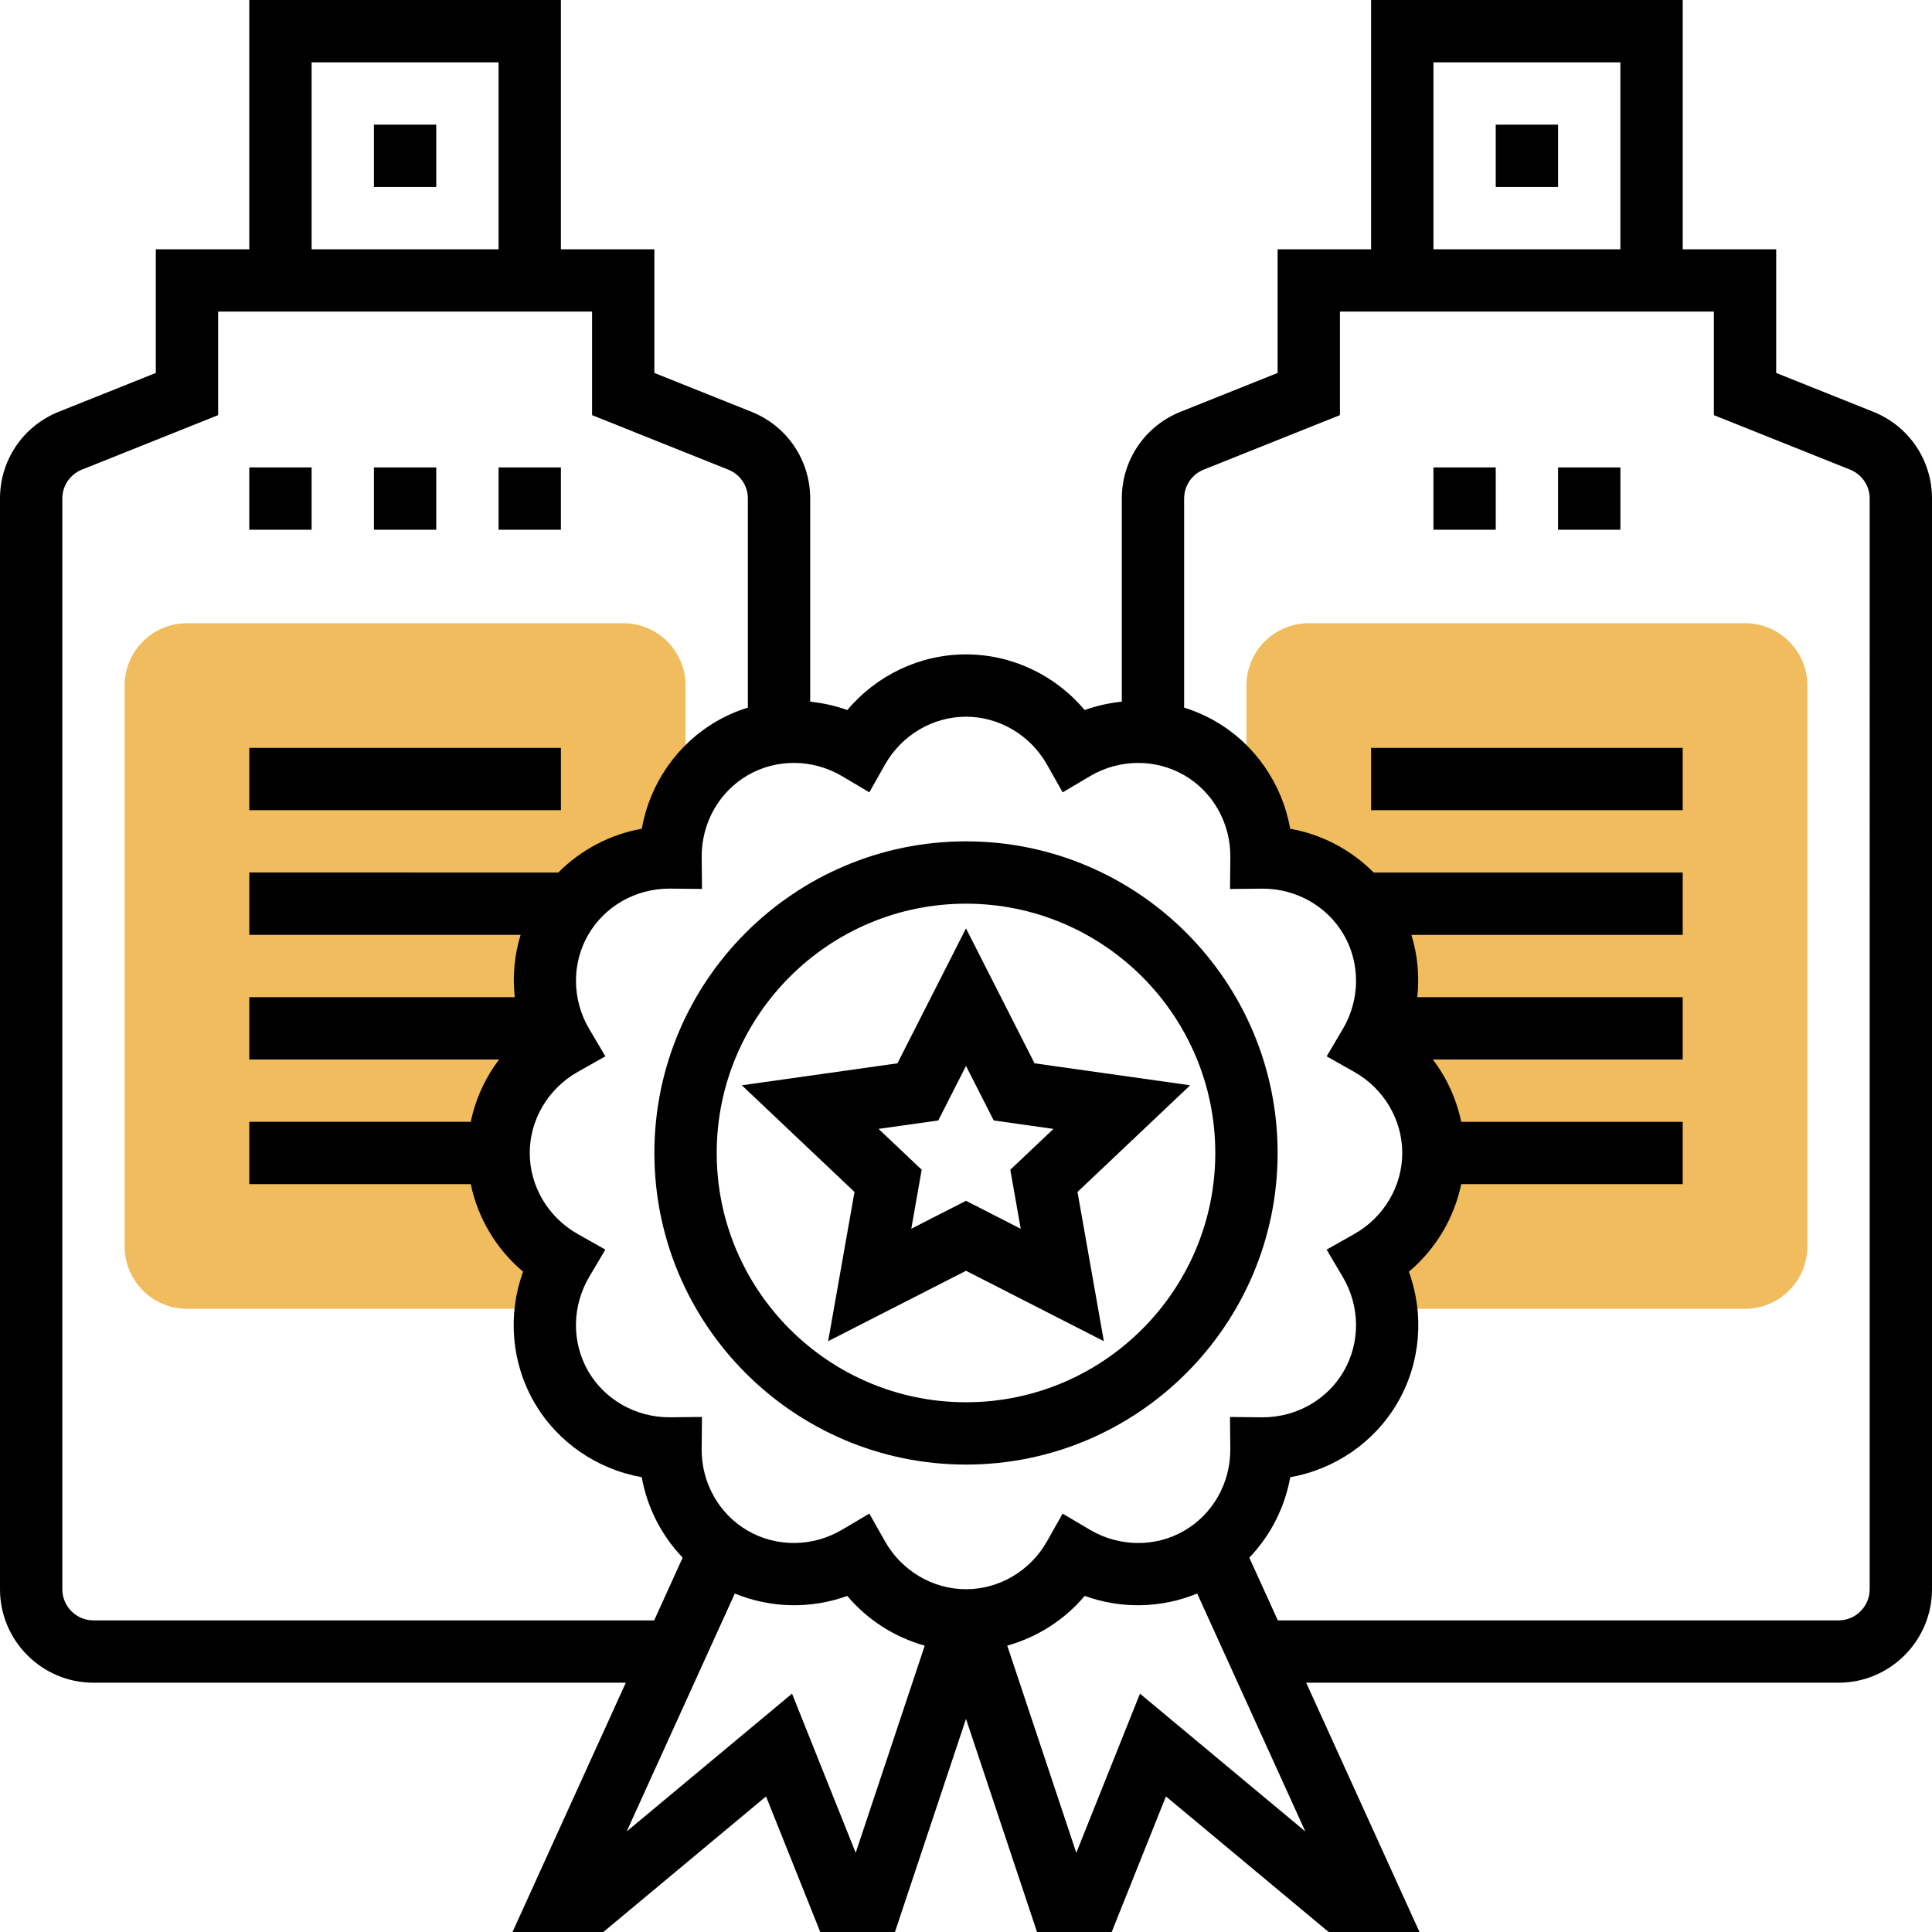 <?xml version="1.0" encoding="iso-8859-1"?>
<!-- Generator: Adobe Illustrator 19.0.0, SVG Export Plug-In . SVG Version: 6.00 Build 0)  -->
<svg version="1.1" id="Capa_1" xmlns="http://www.w3.org/2000/svg" xmlns:xlink="http://www.w3.org/1999/xlink" x="0px" y="0px"
	 viewBox="0 0 496 496" style="enable-background:new 0 0 496 496;" xml:space="preserve">
<g>
	<path style="fill:#F0BC5E;" d="M144.376,323.768C134.648,318.28,128,307.968,128,296s6.648-22.28,16.376-27.768
		c-5.68-9.616-6.28-21.872-0.296-32.232c5.984-10.368,16.896-15.968,28.064-15.856c-0.056-5.472,1.28-10.872,3.856-15.672V176
		c0-8.84-7.16-16-16-16H48c-8.84,0-16,7.16-16,16v144c0,8.84,7.16,16,16,16h92.16C140.736,331.704,142.152,327.528,144.376,323.768z
		"/>
	<path style="fill:#F0BC5E;" d="M448,160H336c-8.84,0-16,7.16-16,16v28.472c2.576,4.8,3.912,10.2,3.856,15.672
		c11.168-0.112,22.08,5.496,28.064,15.856s5.384,22.616-0.296,32.232C361.352,273.72,368,284.032,368,296
		s-6.648,22.28-16.376,27.768c2.224,3.76,3.64,7.936,4.216,12.232H448c8.84,0,16-7.16,16-16V176C464,167.16,456.84,160,448,160z"/>
</g>
<path d="M219.376,306.008l-6.768,38.312L248,326.248l35.392,18.072l-6.768-38.312l28.928-27.384l-39.952-5.64l-17.6-34.64
	l-17.6,34.64l-39.952,5.64L219.376,306.008z M240.88,287.656l7.12-14l7.12,14l15.328,2.168l-11.072,10.48l2.672,15.16L248,308.28
	l-14.048,7.176l2.672-15.16l-11.072-10.48L240.88,287.656z"/>
<path d="M168,296c0,44.112,35.888,80,80,80s80-35.888,80-80s-35.888-80-80-80S168,251.888,168,296z M248,232
	c35.288,0,64,28.712,64,64s-28.712,64-64,64s-64-28.712-64-64S212.712,232,248,232z"/>
<rect x="64" y="192" width="80" height="16"/>
<path d="M480.912,105.712L456,95.752V64h-24V0h-80v64h-24v31.752l-24.92,9.96C293.92,109.384,288,118.128,288,128v52.136
	c-3.232,0.336-6.44,1.032-9.528,2.152C270.936,173.336,259.808,168,248,168s-22.936,5.336-30.472,14.288
	c-3.096-1.12-6.296-1.808-9.528-2.152V128c0-9.872-5.92-18.616-15.088-22.288L168,95.752V64h-24V0H64v64H40v31.752l-24.92,9.96
	C5.92,109.384,0,118.128,0,128v280c0,13.232,10.768,24,24,24h136.664l-29.088,64h23.32l41.768-34.808L210.584,496h19.176
	L248,441.288L266.232,496h19.176l13.92-34.808L341.104,496h23.32l-29.088-64H472c13.232,0,24-10.768,24-24V128
	C496,118.128,490.08,109.384,480.912,105.712z M368,16h48v48h-48V16z M223.184,203.416l4.016-7.112
	C231.488,188.72,239.464,184,248,184c8.536,0,16.512,4.72,20.8,12.304l4.016,7.112l7.024-4.152
	c7.504-4.44,16.768-4.528,24.168-0.256s11.944,12.336,11.856,21.056l-0.08,8.16l8.16-0.08c0.08,0,0.168,0,0.24,0
	c8.624,0,16.576,4.52,20.816,11.856c4.272,7.4,4.176,16.664-0.256,24.168l-4.152,7.024l7.112,4.016
	C355.28,279.488,360,287.464,360,296s-4.72,16.512-12.304,20.8l-7.112,4.016l4.152,7.024c4.44,7.504,4.528,16.768,0.256,24.168
	c-4.232,7.336-12.184,11.856-20.816,11.856c-0.08,0-0.168,0-0.24,0l-8.16-0.08l0.08,8.16c0.088,8.72-4.464,16.784-11.856,21.056
	s-16.656,4.176-24.168-0.256l-7.024-4.152l-4.008,7.104C264.512,403.28,256.536,408,248,408s-16.512-4.72-20.8-12.304l-4.016-7.112
	l-7.024,4.152c-7.504,4.44-16.76,4.528-24.168,0.256c-7.4-4.272-11.944-12.336-11.856-21.056l0.08-8.16l-8.16,0.08
	c-0.08,0-0.168,0-0.24,0c-8.624,0-16.576-4.52-20.816-11.856c-4.272-7.4-4.176-16.664,0.256-24.168l4.152-7.024l-7.104-4.008
	C140.72,312.512,136,304.536,136,296s4.72-16.512,12.304-20.8l7.112-4.016l-4.152-7.024c-4.44-7.504-4.528-16.768-0.256-24.168
	c4.232-7.336,12.184-11.856,20.816-11.856c0.08,0,0.168,0,0.24,0l8.16,0.08l-0.08-8.16c-0.088-8.72,4.464-16.784,11.856-21.056
	c7.408-4.272,16.664-4.176,24.168,0.256L223.184,203.416z M80,16h48v48H80V16z M24,416c-4.416,0-8-3.584-8-8V128
	c0-3.288,1.976-6.208,5.024-7.432L56,106.576V80h8h80h8v26.576l34.968,13.992c3.056,1.224,5.032,4.144,5.032,7.432v53.656
	c-2.76,0.856-5.448,2.016-8,3.496c-10.224,5.904-17.192,16.096-19.24,27.608c-8.176,1.456-15.648,5.424-21.424,11.24H64v16h69.656
	c-1.608,5.184-2.08,10.632-1.512,16H64v16h64.144c-3.584,4.712-6.08,10.184-7.288,16H64v16h56.856
	c1.824,8.728,6.536,16.672,13.432,22.472c-3.984,10.992-3.048,23.296,2.856,33.528c5.904,10.224,16.096,17.192,27.608,19.24
	c1.392,7.816,5.096,14.984,10.504,20.656L167.944,416H24z M219.68,475.664l-16.344-40.856l-42.448,35.376l27.76-61.08
	c9.184,3.784,19.504,4.008,28.88,0.616c5.216,6.2,12.176,10.608,19.88,12.768L219.68,475.664z M292.664,434.808l-16.344,40.856
	l-17.728-53.184c7.696-2.16,14.664-6.568,19.88-12.768c9.368,3.408,19.704,3.176,28.88-0.608l27.76,61.08L292.664,434.808z M480,408
	c0,4.416-3.584,8-8,8H328.056l-7.32-16.096c5.408-5.672,9.112-12.84,10.504-20.656c11.512-2.048,21.704-9.016,27.608-19.24
	c5.904-10.232,6.84-22.536,2.856-33.528c6.896-5.8,11.608-13.736,13.432-22.472H432v-16h-56.856c-1.216-5.816-3.704-11.288-7.288-16
	H432v-16h-68.136c0.568-5.368,0.088-10.816-1.512-16H432v-16h-79.336c-5.776-5.816-13.248-9.792-21.424-11.24
	c-2.048-11.512-9.016-21.704-19.24-27.608c-2.552-1.472-5.24-2.64-8-3.496V128c0-3.288,1.976-6.208,5.024-7.432L344,106.576V80h8h80
	h8v26.576l34.968,13.992c3.056,1.224,5.032,4.144,5.032,7.432V408z"/>
<rect x="352" y="192" width="80" height="16"/>
<rect x="96" y="32" width="16" height="16"/>
<rect x="384" y="32" width="16" height="16"/>
<rect x="368" y="120" width="16" height="16"/>
<rect x="400" y="120" width="16" height="16"/>
<rect x="64" y="120" width="16" height="16"/>
<rect x="96" y="120" width="16" height="16"/>
<rect x="128" y="120" width="16" height="16"/>
<g>
</g>
<g>
</g>
<g>
</g>
<g>
</g>
<g>
</g>
<g>
</g>
<g>
</g>
<g>
</g>
<g>
</g>
<g>
</g>
<g>
</g>
<g>
</g>
<g>
</g>
<g>
</g>
<g>
</g>
</svg>
